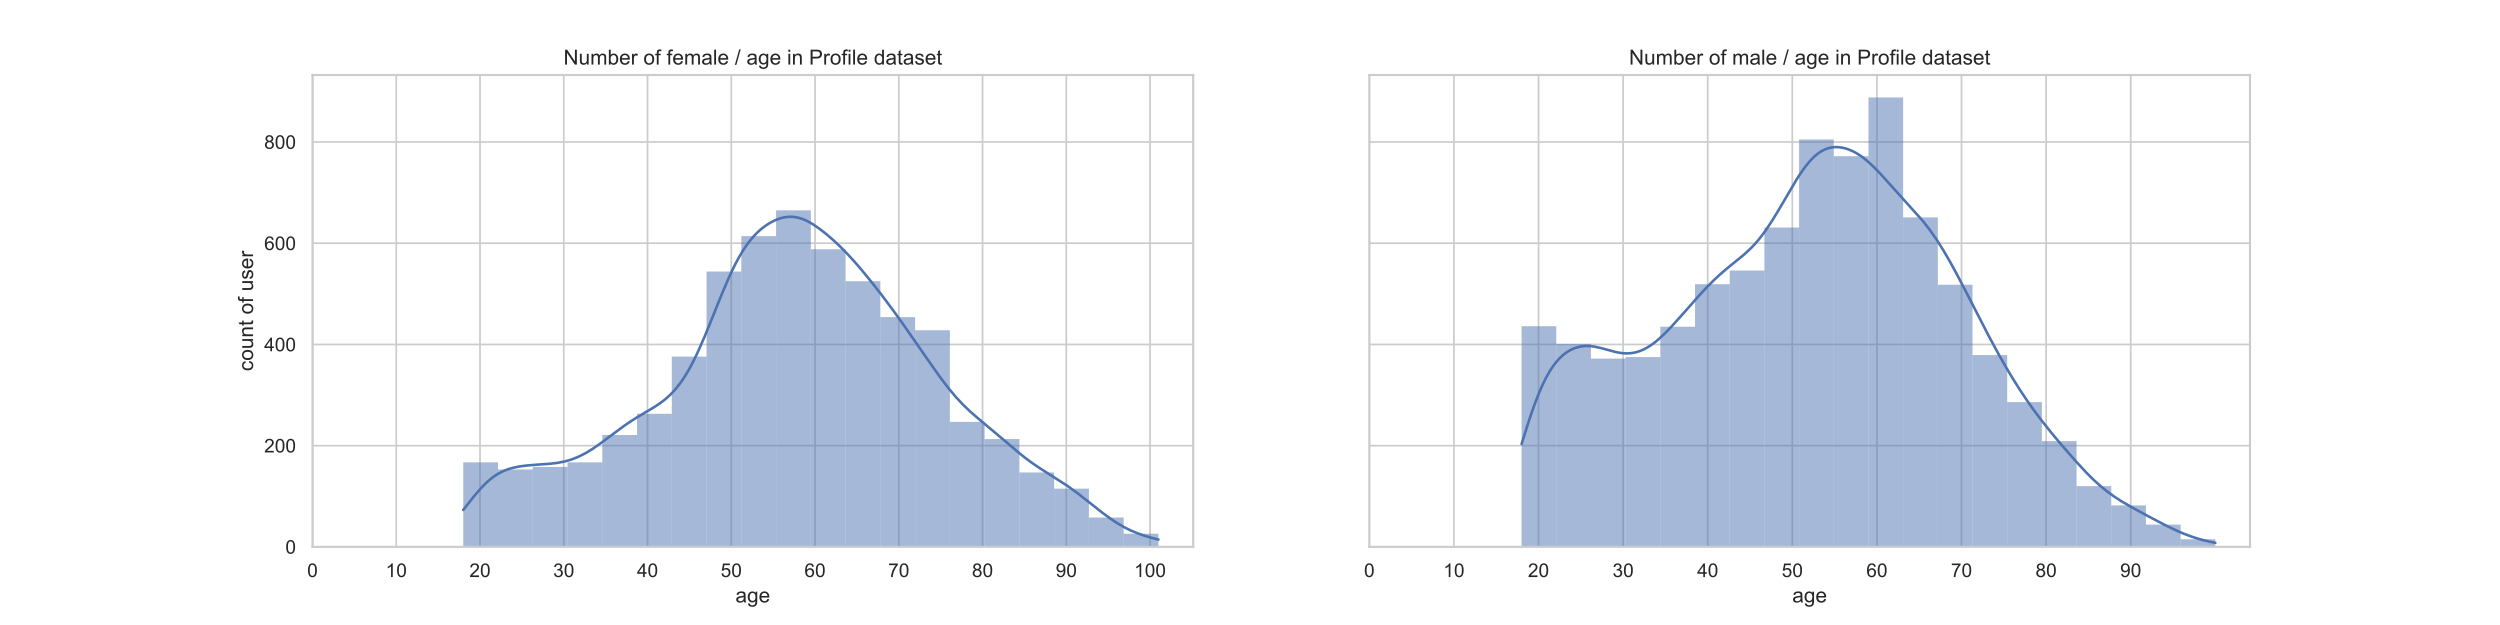 <?xml version="1.0" encoding="utf-8" standalone="no"?>
<!DOCTYPE svg PUBLIC "-//W3C//DTD SVG 1.1//EN"
  "http://www.w3.org/Graphics/SVG/1.1/DTD/svg11.dtd">
<!-- Created with matplotlib (https://matplotlib.org/) -->
<svg height="360pt" version="1.1" viewBox="0 0 1440 360" width="1440pt" xmlns="http://www.w3.org/2000/svg" xmlns:xlink="http://www.w3.org/1999/xlink">
 <defs>
  <style type="text/css">*{stroke-linecap:butt;stroke-linejoin:round;}</style>
 </defs>
 <g id="figure_1">
  <g id="patch_1">
   <path d="M 0 360 
L 1440 360 
L 1440 0 
L 0 0 
z
" style="fill:#ffffff;"/>
  </g>
  <g id="axes_1">
   <g id="patch_2">
    <path d="M 180 315 
L 687.273 315 
L 687.273 43.2 
L 180 43.2 
z
" style="fill:#ffffff;"/>
   </g>
   <g id="matplotlib.axis_1">
    <g id="xtick_1">
     <g id="line2d_1">
      <path clip-path="url(#pcb3f34cac6)" d="M 180 315 
L 180 43.2 
" style="fill:none;stroke:#cccccc;stroke-linecap:round;"/>
     </g>
     <g id="text_1">
      <!-- 0 -->
      <g style="fill:#262626;" transform="translate(176.941 332.374)scale(0.11 -0.11)">
       <defs>
        <path d="M 4.156 35.297 
Q 4.156 48 6.766 55.734 
Q 9.375 63.484 14.516 67.672 
Q 19.672 71.875 27.484 71.875 
Q 33.25 71.875 37.594 69.547 
Q 41.938 67.234 44.766 62.859 
Q 47.609 58.5 49.219 52.219 
Q 50.828 45.953 50.828 35.297 
Q 50.828 22.703 48.234 14.969 
Q 45.656 7.234 40.5 3 
Q 35.359 -1.219 27.484 -1.219 
Q 17.141 -1.219 11.234 6.203 
Q 4.156 15.141 4.156 35.297 
z
M 13.188 35.297 
Q 13.188 17.672 17.312 11.828 
Q 21.438 6 27.484 6 
Q 33.547 6 37.672 11.859 
Q 41.797 17.719 41.797 35.297 
Q 41.797 52.984 37.672 58.781 
Q 33.547 64.594 27.391 64.594 
Q 21.344 64.594 17.719 59.469 
Q 13.188 52.938 13.188 35.297 
z
" id="ArialMT-48"/>
       </defs>
       <use xlink:href="#ArialMT-48"/>
      </g>
     </g>
    </g>
    <g id="xtick_2">
     <g id="line2d_2">
      <path clip-path="url(#pcb3f34cac6)" d="M 228.243 315 
L 228.243 43.2 
" style="fill:none;stroke:#cccccc;stroke-linecap:round;"/>
     </g>
     <g id="text_2">
      <!-- 10 -->
      <g style="fill:#262626;" transform="translate(222.126 332.374)scale(0.11 -0.11)">
       <defs>
        <path d="M 37.25 0 
L 28.469 0 
L 28.469 56 
Q 25.297 52.984 20.141 49.953 
Q 14.984 46.922 10.891 45.406 
L 10.891 53.906 
Q 18.266 57.375 23.781 62.297 
Q 29.297 67.234 31.594 71.875 
L 37.25 71.875 
z
" id="ArialMT-49"/>
       </defs>
       <use xlink:href="#ArialMT-49"/>
       <use x="55.615" xlink:href="#ArialMT-48"/>
      </g>
     </g>
    </g>
    <g id="xtick_3">
     <g id="line2d_3">
      <path clip-path="url(#pcb3f34cac6)" d="M 276.486 315 
L 276.486 43.2 
" style="fill:none;stroke:#cccccc;stroke-linecap:round;"/>
     </g>
     <g id="text_3">
      <!-- 20 -->
      <g style="fill:#262626;" transform="translate(270.369 332.374)scale(0.11 -0.11)">
       <defs>
        <path d="M 50.344 8.453 
L 50.344 0 
L 3.031 0 
Q 2.938 3.172 4.047 6.109 
Q 5.859 10.938 9.828 15.625 
Q 13.812 20.312 21.344 26.469 
Q 33.016 36.031 37.109 41.625 
Q 41.219 47.219 41.219 52.203 
Q 41.219 57.422 37.469 61 
Q 33.734 64.594 27.734 64.594 
Q 21.391 64.594 17.578 60.781 
Q 13.766 56.984 13.719 50.25 
L 4.688 51.172 
Q 5.609 61.281 11.656 66.578 
Q 17.719 71.875 27.938 71.875 
Q 38.234 71.875 44.234 66.156 
Q 50.25 60.453 50.25 52 
Q 50.25 47.703 48.484 43.547 
Q 46.734 39.406 42.656 34.812 
Q 38.578 30.219 29.109 22.219 
Q 21.188 15.578 18.938 13.203 
Q 16.703 10.844 15.234 8.453 
z
" id="ArialMT-50"/>
       </defs>
       <use xlink:href="#ArialMT-50"/>
       <use x="55.615" xlink:href="#ArialMT-48"/>
      </g>
     </g>
    </g>
    <g id="xtick_4">
     <g id="line2d_4">
      <path clip-path="url(#pcb3f34cac6)" d="M 324.728 315 
L 324.728 43.2 
" style="fill:none;stroke:#cccccc;stroke-linecap:round;"/>
     </g>
     <g id="text_4">
      <!-- 30 -->
      <g style="fill:#262626;" transform="translate(318.611 332.374)scale(0.11 -0.11)">
       <defs>
        <path d="M 4.203 18.891 
L 12.984 20.062 
Q 14.5 12.594 18.141 9.297 
Q 21.781 6 27 6 
Q 33.203 6 37.469 10.297 
Q 41.75 14.594 41.75 20.953 
Q 41.75 27 37.797 30.922 
Q 33.844 34.859 27.734 34.859 
Q 25.25 34.859 21.531 33.891 
L 22.516 41.609 
Q 23.391 41.5 23.922 41.5 
Q 29.547 41.5 34.031 44.422 
Q 38.531 47.359 38.531 53.469 
Q 38.531 58.297 35.25 61.469 
Q 31.984 64.656 26.812 64.656 
Q 21.688 64.656 18.266 61.422 
Q 14.844 58.203 13.875 51.766 
L 5.078 53.328 
Q 6.688 62.156 12.391 67.016 
Q 18.109 71.875 26.609 71.875 
Q 32.469 71.875 37.391 69.359 
Q 42.328 66.844 44.938 62.5 
Q 47.562 58.156 47.562 53.266 
Q 47.562 48.641 45.062 44.828 
Q 42.578 41.016 37.703 38.766 
Q 44.047 37.312 47.562 32.688 
Q 51.078 28.078 51.078 21.141 
Q 51.078 11.766 44.234 5.25 
Q 37.406 -1.266 26.953 -1.266 
Q 17.531 -1.266 11.297 4.344 
Q 5.078 9.969 4.203 18.891 
z
" id="ArialMT-51"/>
       </defs>
       <use xlink:href="#ArialMT-51"/>
       <use x="55.615" xlink:href="#ArialMT-48"/>
      </g>
     </g>
    </g>
    <g id="xtick_5">
     <g id="line2d_5">
      <path clip-path="url(#pcb3f34cac6)" d="M 372.971 315 
L 372.971 43.2 
" style="fill:none;stroke:#cccccc;stroke-linecap:round;"/>
     </g>
     <g id="text_5">
      <!-- 40 -->
      <g style="fill:#262626;" transform="translate(366.854 332.374)scale(0.11 -0.11)">
       <defs>
        <path d="M 32.328 0 
L 32.328 17.141 
L 1.266 17.141 
L 1.266 25.203 
L 33.938 71.578 
L 41.109 71.578 
L 41.109 25.203 
L 50.781 25.203 
L 50.781 17.141 
L 41.109 17.141 
L 41.109 0 
z
M 32.328 25.203 
L 32.328 57.469 
L 9.906 25.203 
z
" id="ArialMT-52"/>
       </defs>
       <use xlink:href="#ArialMT-52"/>
       <use x="55.615" xlink:href="#ArialMT-48"/>
      </g>
     </g>
    </g>
    <g id="xtick_6">
     <g id="line2d_6">
      <path clip-path="url(#pcb3f34cac6)" d="M 421.214 315 
L 421.214 43.2 
" style="fill:none;stroke:#cccccc;stroke-linecap:round;"/>
     </g>
     <g id="text_6">
      <!-- 50 -->
      <g style="fill:#262626;" transform="translate(415.097 332.374)scale(0.11 -0.11)">
       <defs>
        <path d="M 4.156 18.75 
L 13.375 19.531 
Q 14.406 12.797 18.141 9.391 
Q 21.875 6 27.156 6 
Q 33.5 6 37.891 10.781 
Q 42.281 15.578 42.281 23.484 
Q 42.281 31 38.062 35.344 
Q 33.844 39.703 27 39.703 
Q 22.75 39.703 19.328 37.766 
Q 15.922 35.844 13.969 32.766 
L 5.719 33.844 
L 12.641 70.609 
L 48.25 70.609 
L 48.25 62.203 
L 19.672 62.203 
L 15.828 42.969 
Q 22.266 47.469 29.344 47.469 
Q 38.719 47.469 45.156 40.969 
Q 51.609 34.469 51.609 24.266 
Q 51.609 14.547 45.953 7.469 
Q 39.062 -1.219 27.156 -1.219 
Q 17.391 -1.219 11.203 4.25 
Q 5.031 9.719 4.156 18.75 
z
" id="ArialMT-53"/>
       </defs>
       <use xlink:href="#ArialMT-53"/>
       <use x="55.615" xlink:href="#ArialMT-48"/>
      </g>
     </g>
    </g>
    <g id="xtick_7">
     <g id="line2d_7">
      <path clip-path="url(#pcb3f34cac6)" d="M 469.457 315 
L 469.457 43.2 
" style="fill:none;stroke:#cccccc;stroke-linecap:round;"/>
     </g>
     <g id="text_7">
      <!-- 60 -->
      <g style="fill:#262626;" transform="translate(463.34 332.374)scale(0.11 -0.11)">
       <defs>
        <path d="M 49.75 54.047 
L 41.016 53.375 
Q 39.844 58.547 37.703 60.891 
Q 34.125 64.656 28.906 64.656 
Q 24.703 64.656 21.531 62.312 
Q 17.391 59.281 14.984 53.469 
Q 12.594 47.656 12.5 36.922 
Q 15.672 41.75 20.266 44.094 
Q 24.859 46.438 29.891 46.438 
Q 38.672 46.438 44.844 39.969 
Q 51.031 33.5 51.031 23.25 
Q 51.031 16.5 48.125 10.719 
Q 45.219 4.938 40.141 1.859 
Q 35.062 -1.219 28.609 -1.219 
Q 17.625 -1.219 10.688 6.859 
Q 3.766 14.938 3.766 33.5 
Q 3.766 54.25 11.422 63.672 
Q 18.109 71.875 29.438 71.875 
Q 37.891 71.875 43.281 67.141 
Q 48.688 62.406 49.75 54.047 
z
M 13.875 23.188 
Q 13.875 18.656 15.797 14.5 
Q 17.719 10.359 21.188 8.172 
Q 24.656 6 28.469 6 
Q 34.031 6 38.031 10.484 
Q 42.047 14.984 42.047 22.703 
Q 42.047 30.125 38.078 34.391 
Q 34.125 38.672 28.125 38.672 
Q 22.172 38.672 18.016 34.391 
Q 13.875 30.125 13.875 23.188 
z
" id="ArialMT-54"/>
       </defs>
       <use xlink:href="#ArialMT-54"/>
       <use x="55.615" xlink:href="#ArialMT-48"/>
      </g>
     </g>
    </g>
    <g id="xtick_8">
     <g id="line2d_8">
      <path clip-path="url(#pcb3f34cac6)" d="M 517.699 315 
L 517.699 43.2 
" style="fill:none;stroke:#cccccc;stroke-linecap:round;"/>
     </g>
     <g id="text_8">
      <!-- 70 -->
      <g style="fill:#262626;" transform="translate(511.582 332.374)scale(0.11 -0.11)">
       <defs>
        <path d="M 4.734 62.203 
L 4.734 70.656 
L 51.078 70.656 
L 51.078 63.812 
Q 44.234 56.547 37.516 44.484 
Q 30.812 32.422 27.156 19.672 
Q 24.516 10.688 23.781 0 
L 14.75 0 
Q 14.891 8.453 18.062 20.406 
Q 21.234 32.375 27.172 43.484 
Q 33.109 54.594 39.797 62.203 
z
" id="ArialMT-55"/>
       </defs>
       <use xlink:href="#ArialMT-55"/>
       <use x="55.615" xlink:href="#ArialMT-48"/>
      </g>
     </g>
    </g>
    <g id="xtick_9">
     <g id="line2d_9">
      <path clip-path="url(#pcb3f34cac6)" d="M 565.942 315 
L 565.942 43.2 
" style="fill:none;stroke:#cccccc;stroke-linecap:round;"/>
     </g>
     <g id="text_9">
      <!-- 80 -->
      <g style="fill:#262626;" transform="translate(559.825 332.374)scale(0.11 -0.11)">
       <defs>
        <path d="M 17.672 38.812 
Q 12.203 40.828 9.562 44.531 
Q 6.938 48.25 6.938 53.422 
Q 6.938 61.234 12.547 66.547 
Q 18.172 71.875 27.484 71.875 
Q 36.859 71.875 42.578 66.422 
Q 48.297 60.984 48.297 53.172 
Q 48.297 48.188 45.672 44.5 
Q 43.062 40.828 37.75 38.812 
Q 44.344 36.672 47.781 31.875 
Q 51.219 27.094 51.219 20.453 
Q 51.219 11.281 44.719 5.031 
Q 38.234 -1.219 27.641 -1.219 
Q 17.047 -1.219 10.547 5.047 
Q 4.047 11.328 4.047 20.703 
Q 4.047 27.688 7.594 32.391 
Q 11.141 37.109 17.672 38.812 
z
M 15.922 53.719 
Q 15.922 48.641 19.188 45.406 
Q 22.469 42.188 27.688 42.188 
Q 32.766 42.188 36.016 45.375 
Q 39.266 48.578 39.266 53.219 
Q 39.266 58.062 35.906 61.359 
Q 32.562 64.656 27.594 64.656 
Q 22.562 64.656 19.234 61.422 
Q 15.922 58.203 15.922 53.719 
z
M 13.094 20.656 
Q 13.094 16.891 14.875 13.375 
Q 16.656 9.859 20.172 7.922 
Q 23.688 6 27.734 6 
Q 34.031 6 38.125 10.047 
Q 42.234 14.109 42.234 20.359 
Q 42.234 26.703 38.016 30.859 
Q 33.797 35.016 27.438 35.016 
Q 21.234 35.016 17.156 30.906 
Q 13.094 26.812 13.094 20.656 
z
" id="ArialMT-56"/>
       </defs>
       <use xlink:href="#ArialMT-56"/>
       <use x="55.615" xlink:href="#ArialMT-48"/>
      </g>
     </g>
    </g>
    <g id="xtick_10">
     <g id="line2d_10">
      <path clip-path="url(#pcb3f34cac6)" d="M 614.185 315 
L 614.185 43.2 
" style="fill:none;stroke:#cccccc;stroke-linecap:round;"/>
     </g>
     <g id="text_10">
      <!-- 90 -->
      <g style="fill:#262626;" transform="translate(608.068 332.374)scale(0.11 -0.11)">
       <defs>
        <path d="M 5.469 16.547 
L 13.922 17.328 
Q 14.984 11.375 18.016 8.688 
Q 21.047 6 25.781 6 
Q 29.828 6 32.875 7.859 
Q 35.938 9.719 37.891 12.812 
Q 39.844 15.922 41.156 21.188 
Q 42.484 26.469 42.484 31.938 
Q 42.484 32.516 42.438 33.688 
Q 39.797 29.5 35.234 26.875 
Q 30.672 24.266 25.344 24.266 
Q 16.453 24.266 10.297 30.703 
Q 4.156 37.156 4.156 47.703 
Q 4.156 58.594 10.578 65.234 
Q 17 71.875 26.656 71.875 
Q 33.641 71.875 39.422 68.109 
Q 45.219 64.359 48.219 57.391 
Q 51.219 50.438 51.219 37.25 
Q 51.219 23.531 48.234 15.406 
Q 45.266 7.281 39.375 3.031 
Q 33.5 -1.219 25.594 -1.219 
Q 17.188 -1.219 11.859 3.438 
Q 6.547 8.109 5.469 16.547 
z
M 41.453 48.141 
Q 41.453 55.719 37.422 60.156 
Q 33.406 64.594 27.734 64.594 
Q 21.875 64.594 17.531 59.812 
Q 13.188 55.031 13.188 47.406 
Q 13.188 40.578 17.312 36.297 
Q 21.438 32.031 27.484 32.031 
Q 33.594 32.031 37.516 36.297 
Q 41.453 40.578 41.453 48.141 
z
" id="ArialMT-57"/>
       </defs>
       <use xlink:href="#ArialMT-57"/>
       <use x="55.615" xlink:href="#ArialMT-48"/>
      </g>
     </g>
    </g>
    <g id="xtick_11">
     <g id="line2d_11">
      <path clip-path="url(#pcb3f34cac6)" d="M 662.428 315 
L 662.428 43.2 
" style="fill:none;stroke:#cccccc;stroke-linecap:round;"/>
     </g>
     <g id="text_11">
      <!-- 100 -->
      <g style="fill:#262626;" transform="translate(653.252 332.374)scale(0.11 -0.11)">
       <use xlink:href="#ArialMT-49"/>
       <use x="55.615" xlink:href="#ArialMT-48"/>
       <use x="111.23" xlink:href="#ArialMT-48"/>
      </g>
     </g>
    </g>
    <g id="text_12">
     <!-- age -->
     <g style="fill:#262626;" transform="translate(423.627 347.009)scale(0.12 -0.12)">
      <defs>
       <path d="M 40.438 6.391 
Q 35.547 2.25 31.031 0.531 
Q 26.516 -1.172 21.344 -1.172 
Q 12.797 -1.172 8.203 3 
Q 3.609 7.172 3.609 13.672 
Q 3.609 17.484 5.344 20.625 
Q 7.078 23.781 9.891 25.688 
Q 12.703 27.594 16.219 28.562 
Q 18.797 29.25 24.031 29.891 
Q 34.672 31.156 39.703 32.906 
Q 39.75 34.719 39.75 35.203 
Q 39.75 40.578 37.25 42.781 
Q 33.891 45.75 27.25 45.75 
Q 21.047 45.75 18.094 43.578 
Q 15.141 41.406 13.719 35.891 
L 5.125 37.062 
Q 6.297 42.578 8.984 45.969 
Q 11.672 49.359 16.75 51.188 
Q 21.828 53.031 28.516 53.031 
Q 35.156 53.031 39.297 51.469 
Q 43.453 49.906 45.406 47.531 
Q 47.359 45.172 48.141 41.547 
Q 48.578 39.312 48.578 33.453 
L 48.578 21.734 
Q 48.578 9.469 49.141 6.219 
Q 49.703 2.984 51.375 0 
L 42.188 0 
Q 40.828 2.734 40.438 6.391 
z
M 39.703 26.031 
Q 34.906 24.078 25.344 22.703 
Q 19.922 21.922 17.672 20.938 
Q 15.438 19.969 14.203 18.094 
Q 12.984 16.219 12.984 13.922 
Q 12.984 10.406 15.641 8.062 
Q 18.312 5.719 23.438 5.719 
Q 28.516 5.719 32.469 7.938 
Q 36.422 10.156 38.281 14.016 
Q 39.703 17 39.703 22.797 
z
" id="ArialMT-97"/>
       <path d="M 4.984 -4.297 
L 13.531 -5.562 
Q 14.062 -9.516 16.5 -11.328 
Q 19.781 -13.766 25.438 -13.766 
Q 31.547 -13.766 34.859 -11.328 
Q 38.188 -8.891 39.359 -4.5 
Q 40.047 -1.812 39.984 6.781 
Q 34.234 0 25.641 0 
Q 14.938 0 9.078 7.719 
Q 3.219 15.438 3.219 26.219 
Q 3.219 33.641 5.906 39.906 
Q 8.594 46.188 13.688 49.609 
Q 18.797 53.031 25.688 53.031 
Q 34.859 53.031 40.828 45.609 
L 40.828 51.859 
L 48.922 51.859 
L 48.922 7.031 
Q 48.922 -5.078 46.453 -10.125 
Q 44 -15.188 38.641 -18.109 
Q 33.297 -21.047 25.484 -21.047 
Q 16.219 -21.047 10.5 -16.875 
Q 4.781 -12.703 4.984 -4.297 
z
M 12.25 26.859 
Q 12.25 16.656 16.297 11.969 
Q 20.359 7.281 26.469 7.281 
Q 32.516 7.281 36.609 11.938 
Q 40.719 16.609 40.719 26.562 
Q 40.719 36.078 36.5 40.906 
Q 32.281 45.75 26.312 45.75 
Q 20.453 45.75 16.344 40.984 
Q 12.25 36.234 12.25 26.859 
z
" id="ArialMT-103"/>
       <path d="M 42.094 16.703 
L 51.172 15.578 
Q 49.031 7.625 43.219 3.219 
Q 37.406 -1.172 28.375 -1.172 
Q 17 -1.172 10.328 5.828 
Q 3.656 12.844 3.656 25.484 
Q 3.656 38.578 10.391 45.797 
Q 17.141 53.031 27.875 53.031 
Q 38.281 53.031 44.875 45.953 
Q 51.469 38.875 51.469 26.031 
Q 51.469 25.25 51.422 23.688 
L 12.75 23.688 
Q 13.234 15.141 17.578 10.594 
Q 21.922 6.062 28.422 6.062 
Q 33.25 6.062 36.672 8.594 
Q 40.094 11.141 42.094 16.703 
z
M 13.234 30.906 
L 42.188 30.906 
Q 41.609 37.453 38.875 40.719 
Q 34.672 45.797 27.984 45.797 
Q 21.922 45.797 17.797 41.75 
Q 13.672 37.703 13.234 30.906 
z
" id="ArialMT-101"/>
      </defs>
      <use xlink:href="#ArialMT-97"/>
      <use x="55.615" xlink:href="#ArialMT-103"/>
      <use x="111.23" xlink:href="#ArialMT-101"/>
     </g>
    </g>
   </g>
   <g id="matplotlib.axis_2">
    <g id="ytick_1">
     <g id="line2d_12">
      <path clip-path="url(#pcb3f34cac6)" d="M 180 315 
L 687.273 315 
" style="fill:none;stroke:#cccccc;stroke-linecap:round;"/>
     </g>
     <g id="text_13">
      <!-- 0 -->
      <g style="fill:#262626;" transform="translate(164.383 318.937)scale(0.11 -0.11)">
       <use xlink:href="#ArialMT-48"/>
      </g>
     </g>
    </g>
    <g id="ytick_2">
     <g id="line2d_13">
      <path clip-path="url(#pcb3f34cac6)" d="M 180 256.699 
L 687.273 256.699 
" style="fill:none;stroke:#cccccc;stroke-linecap:round;"/>
     </g>
     <g id="text_14">
      <!-- 200 -->
      <g style="fill:#262626;" transform="translate(152.149 260.636)scale(0.11 -0.11)">
       <use xlink:href="#ArialMT-50"/>
       <use x="55.615" xlink:href="#ArialMT-48"/>
       <use x="111.23" xlink:href="#ArialMT-48"/>
      </g>
     </g>
    </g>
    <g id="ytick_3">
     <g id="line2d_14">
      <path clip-path="url(#pcb3f34cac6)" d="M 180 198.398 
L 687.273 198.398 
" style="fill:none;stroke:#cccccc;stroke-linecap:round;"/>
     </g>
     <g id="text_15">
      <!-- 400 -->
      <g style="fill:#262626;" transform="translate(152.149 202.334)scale(0.11 -0.11)">
       <use xlink:href="#ArialMT-52"/>
       <use x="55.615" xlink:href="#ArialMT-48"/>
       <use x="111.23" xlink:href="#ArialMT-48"/>
      </g>
     </g>
    </g>
    <g id="ytick_4">
     <g id="line2d_15">
      <path clip-path="url(#pcb3f34cac6)" d="M 180 140.097 
L 687.273 140.097 
" style="fill:none;stroke:#cccccc;stroke-linecap:round;"/>
     </g>
     <g id="text_16">
      <!-- 600 -->
      <g style="fill:#262626;" transform="translate(152.149 144.033)scale(0.11 -0.11)">
       <use xlink:href="#ArialMT-54"/>
       <use x="55.615" xlink:href="#ArialMT-48"/>
       <use x="111.23" xlink:href="#ArialMT-48"/>
      </g>
     </g>
    </g>
    <g id="ytick_5">
     <g id="line2d_16">
      <path clip-path="url(#pcb3f34cac6)" d="M 180 81.795 
L 687.273 81.795 
" style="fill:none;stroke:#cccccc;stroke-linecap:round;"/>
     </g>
     <g id="text_17">
      <!-- 800 -->
      <g style="fill:#262626;" transform="translate(152.149 85.732)scale(0.11 -0.11)">
       <use xlink:href="#ArialMT-56"/>
       <use x="55.615" xlink:href="#ArialMT-48"/>
       <use x="111.23" xlink:href="#ArialMT-48"/>
      </g>
     </g>
    </g>
    <g id="text_18">
     <!-- count of user -->
     <g style="fill:#262626;" transform="translate(145.764 213.785)rotate(-90)scale(0.12 -0.12)">
      <defs>
       <path d="M 40.438 19 
L 49.078 17.875 
Q 47.656 8.938 41.812 3.875 
Q 35.984 -1.172 27.484 -1.172 
Q 16.844 -1.172 10.375 5.781 
Q 3.906 12.75 3.906 25.734 
Q 3.906 34.125 6.688 40.422 
Q 9.469 46.734 15.156 49.875 
Q 20.844 53.031 27.547 53.031 
Q 35.984 53.031 41.359 48.75 
Q 46.734 44.484 48.25 36.625 
L 39.703 35.297 
Q 38.484 40.531 35.375 43.156 
Q 32.281 45.797 27.875 45.797 
Q 21.234 45.797 17.078 41.031 
Q 12.938 36.281 12.938 25.984 
Q 12.938 15.531 16.938 10.797 
Q 20.953 6.062 27.391 6.062 
Q 32.562 6.062 36.031 9.234 
Q 39.5 12.406 40.438 19 
z
" id="ArialMT-99"/>
       <path d="M 3.328 25.922 
Q 3.328 40.328 11.328 47.266 
Q 18.016 53.031 27.641 53.031 
Q 38.328 53.031 45.109 46.016 
Q 51.906 39.016 51.906 26.656 
Q 51.906 16.656 48.906 10.906 
Q 45.906 5.172 40.156 2 
Q 34.422 -1.172 27.641 -1.172 
Q 16.75 -1.172 10.031 5.812 
Q 3.328 12.797 3.328 25.922 
z
M 12.359 25.922 
Q 12.359 15.969 16.703 11.016 
Q 21.047 6.062 27.641 6.062 
Q 34.188 6.062 38.531 11.031 
Q 42.875 16.016 42.875 26.219 
Q 42.875 35.844 38.5 40.797 
Q 34.125 45.75 27.641 45.75 
Q 21.047 45.75 16.703 40.812 
Q 12.359 35.891 12.359 25.922 
z
" id="ArialMT-111"/>
       <path d="M 40.578 0 
L 40.578 7.625 
Q 34.516 -1.172 24.125 -1.172 
Q 19.531 -1.172 15.547 0.578 
Q 11.578 2.344 9.641 5 
Q 7.719 7.672 6.938 11.531 
Q 6.391 14.109 6.391 19.734 
L 6.391 51.859 
L 15.188 51.859 
L 15.188 23.094 
Q 15.188 16.219 15.719 13.812 
Q 16.547 10.359 19.234 8.375 
Q 21.922 6.391 25.875 6.391 
Q 29.828 6.391 33.297 8.422 
Q 36.766 10.453 38.203 13.938 
Q 39.656 17.438 39.656 24.078 
L 39.656 51.859 
L 48.438 51.859 
L 48.438 0 
z
" id="ArialMT-117"/>
       <path d="M 6.594 0 
L 6.594 51.859 
L 14.5 51.859 
L 14.5 44.484 
Q 20.219 53.031 31 53.031 
Q 35.688 53.031 39.625 51.344 
Q 43.562 49.656 45.516 46.922 
Q 47.469 44.188 48.25 40.438 
Q 48.734 37.984 48.734 31.891 
L 48.734 0 
L 39.938 0 
L 39.938 31.547 
Q 39.938 36.922 38.906 39.578 
Q 37.891 42.234 35.281 43.812 
Q 32.672 45.406 29.156 45.406 
Q 23.531 45.406 19.453 41.844 
Q 15.375 38.281 15.375 28.328 
L 15.375 0 
z
" id="ArialMT-110"/>
       <path d="M 25.781 7.859 
L 27.047 0.094 
Q 23.344 -0.688 20.406 -0.688 
Q 15.625 -0.688 12.984 0.828 
Q 10.359 2.344 9.281 4.812 
Q 8.203 7.281 8.203 15.188 
L 8.203 45.016 
L 1.766 45.016 
L 1.766 51.859 
L 8.203 51.859 
L 8.203 64.703 
L 16.938 69.969 
L 16.938 51.859 
L 25.781 51.859 
L 25.781 45.016 
L 16.938 45.016 
L 16.938 14.703 
Q 16.938 10.938 17.406 9.859 
Q 17.875 8.797 18.922 8.156 
Q 19.969 7.516 21.922 7.516 
Q 23.391 7.516 25.781 7.859 
z
" id="ArialMT-116"/>
       <path id="ArialMT-32"/>
       <path d="M 8.688 0 
L 8.688 45.016 
L 0.922 45.016 
L 0.922 51.859 
L 8.688 51.859 
L 8.688 57.375 
Q 8.688 62.594 9.625 65.141 
Q 10.891 68.562 14.078 70.672 
Q 17.281 72.797 23.047 72.797 
Q 26.766 72.797 31.25 71.922 
L 29.938 64.266 
Q 27.203 64.75 24.75 64.75 
Q 20.75 64.75 19.094 63.031 
Q 17.438 61.328 17.438 56.641 
L 17.438 51.859 
L 27.547 51.859 
L 27.547 45.016 
L 17.438 45.016 
L 17.438 0 
z
" id="ArialMT-102"/>
       <path d="M 3.078 15.484 
L 11.766 16.844 
Q 12.5 11.625 15.844 8.844 
Q 19.188 6.062 25.203 6.062 
Q 31.25 6.062 34.172 8.516 
Q 37.109 10.984 37.109 14.312 
Q 37.109 17.281 34.516 19 
Q 32.719 20.172 25.531 21.969 
Q 15.875 24.422 12.141 26.203 
Q 8.406 27.984 6.469 31.125 
Q 4.547 34.281 4.547 38.094 
Q 4.547 41.547 6.125 44.5 
Q 7.719 47.469 10.453 49.422 
Q 12.5 50.922 16.031 51.969 
Q 19.578 53.031 23.641 53.031 
Q 29.734 53.031 34.344 51.266 
Q 38.969 49.516 41.156 46.5 
Q 43.359 43.5 44.188 38.484 
L 35.594 37.312 
Q 35.016 41.312 32.203 43.547 
Q 29.391 45.797 24.266 45.797 
Q 18.219 45.797 15.625 43.797 
Q 13.031 41.797 13.031 39.109 
Q 13.031 37.406 14.109 36.031 
Q 15.188 34.625 17.484 33.688 
Q 18.797 33.203 25.25 31.453 
Q 34.578 28.953 38.25 27.359 
Q 41.938 25.781 44.031 22.75 
Q 46.141 19.734 46.141 15.234 
Q 46.141 10.844 43.578 6.953 
Q 41.016 3.078 36.172 0.953 
Q 31.344 -1.172 25.25 -1.172 
Q 15.141 -1.172 9.844 3.031 
Q 4.547 7.234 3.078 15.484 
z
" id="ArialMT-115"/>
       <path d="M 6.5 0 
L 6.5 51.859 
L 14.406 51.859 
L 14.406 44 
Q 17.438 49.516 20 51.266 
Q 22.562 53.031 25.641 53.031 
Q 30.078 53.031 34.672 50.203 
L 31.641 42.047 
Q 28.422 43.953 25.203 43.953 
Q 22.312 43.953 20.016 42.219 
Q 17.719 40.484 16.75 37.406 
Q 15.281 32.719 15.281 27.156 
L 15.281 0 
z
" id="ArialMT-114"/>
      </defs>
      <use xlink:href="#ArialMT-99"/>
      <use x="50" xlink:href="#ArialMT-111"/>
      <use x="105.615" xlink:href="#ArialMT-117"/>
      <use x="161.23" xlink:href="#ArialMT-110"/>
      <use x="216.846" xlink:href="#ArialMT-116"/>
      <use x="244.629" xlink:href="#ArialMT-32"/>
      <use x="272.412" xlink:href="#ArialMT-111"/>
      <use x="328.027" xlink:href="#ArialMT-102"/>
      <use x="355.811" xlink:href="#ArialMT-32"/>
      <use x="383.594" xlink:href="#ArialMT-117"/>
      <use x="439.209" xlink:href="#ArialMT-115"/>
      <use x="489.209" xlink:href="#ArialMT-101"/>
      <use x="544.824" xlink:href="#ArialMT-114"/>
     </g>
    </g>
   </g>
   <g id="patch_3">
    <path clip-path="url(#pcb3f34cac6)" d="M 266.837 315 
L 286.858 315 
L 286.858 266.319 
L 266.837 266.319 
z
" style="fill:#4c72b0;fill-opacity:0.5;"/>
   </g>
   <g id="patch_4">
    <path clip-path="url(#pcb3f34cac6)" d="M 286.858 315 
L 306.878 315 
L 306.878 270.4 
L 286.858 270.4 
z
" style="fill:#4c72b0;fill-opacity:0.5;"/>
   </g>
   <g id="patch_5">
    <path clip-path="url(#pcb3f34cac6)" d="M 306.878 315 
L 326.899 315 
L 326.899 268.942 
L 306.878 268.942 
z
" style="fill:#4c72b0;fill-opacity:0.5;"/>
   </g>
   <g id="patch_6">
    <path clip-path="url(#pcb3f34cac6)" d="M 326.899 315 
L 346.92 315 
L 346.92 266.319 
L 326.899 266.319 
z
" style="fill:#4c72b0;fill-opacity:0.5;"/>
   </g>
   <g id="patch_7">
    <path clip-path="url(#pcb3f34cac6)" d="M 346.92 315 
L 366.941 315 
L 366.941 250.577 
L 346.92 250.577 
z
" style="fill:#4c72b0;fill-opacity:0.5;"/>
   </g>
   <g id="patch_8">
    <path clip-path="url(#pcb3f34cac6)" d="M 366.941 315 
L 386.961 315 
L 386.961 238.334 
L 366.941 238.334 
z
" style="fill:#4c72b0;fill-opacity:0.5;"/>
   </g>
   <g id="patch_9">
    <path clip-path="url(#pcb3f34cac6)" d="M 386.961 315 
L 406.982 315 
L 406.982 205.394 
L 386.961 205.394 
z
" style="fill:#4c72b0;fill-opacity:0.5;"/>
   </g>
   <g id="patch_10">
    <path clip-path="url(#pcb3f34cac6)" d="M 406.982 315 
L 427.003 315 
L 427.003 156.421 
L 406.982 156.421 
z
" style="fill:#4c72b0;fill-opacity:0.5;"/>
   </g>
   <g id="patch_11">
    <path clip-path="url(#pcb3f34cac6)" d="M 427.003 315 
L 447.024 315 
L 447.024 136.015 
L 427.003 136.015 
z
" style="fill:#4c72b0;fill-opacity:0.5;"/>
   </g>
   <g id="patch_12">
    <path clip-path="url(#pcb3f34cac6)" d="M 447.024 315 
L 467.044 315 
L 467.044 121.149 
L 447.024 121.149 
z
" style="fill:#4c72b0;fill-opacity:0.5;"/>
   </g>
   <g id="patch_13">
    <path clip-path="url(#pcb3f34cac6)" d="M 467.044 315 
L 487.065 315 
L 487.065 143.595 
L 467.044 143.595 
z
" style="fill:#4c72b0;fill-opacity:0.5;"/>
   </g>
   <g id="patch_14">
    <path clip-path="url(#pcb3f34cac6)" d="M 487.065 315 
L 507.086 315 
L 507.086 161.959 
L 487.065 161.959 
z
" style="fill:#4c72b0;fill-opacity:0.5;"/>
   </g>
   <g id="patch_15">
    <path clip-path="url(#pcb3f34cac6)" d="M 507.086 315 
L 527.107 315 
L 527.107 182.656 
L 507.086 182.656 
z
" style="fill:#4c72b0;fill-opacity:0.5;"/>
   </g>
   <g id="patch_16">
    <path clip-path="url(#pcb3f34cac6)" d="M 527.107 315 
L 547.127 315 
L 547.127 190.236 
L 527.107 190.236 
z
" style="fill:#4c72b0;fill-opacity:0.5;"/>
   </g>
   <g id="patch_17">
    <path clip-path="url(#pcb3f34cac6)" d="M 547.127 315 
L 567.148 315 
L 567.148 242.998 
L 547.127 242.998 
z
" style="fill:#4c72b0;fill-opacity:0.5;"/>
   </g>
   <g id="patch_18">
    <path clip-path="url(#pcb3f34cac6)" d="M 567.148 315 
L 587.169 315 
L 587.169 252.909 
L 567.148 252.909 
z
" style="fill:#4c72b0;fill-opacity:0.5;"/>
   </g>
   <g id="patch_19">
    <path clip-path="url(#pcb3f34cac6)" d="M 587.169 315 
L 607.19 315 
L 607.19 272.149 
L 587.169 272.149 
z
" style="fill:#4c72b0;fill-opacity:0.5;"/>
   </g>
   <g id="patch_20">
    <path clip-path="url(#pcb3f34cac6)" d="M 607.19 315 
L 627.21 315 
L 627.21 281.477 
L 607.19 281.477 
z
" style="fill:#4c72b0;fill-opacity:0.5;"/>
   </g>
   <g id="patch_21">
    <path clip-path="url(#pcb3f34cac6)" d="M 627.21 315 
L 647.231 315 
L 647.231 298.093 
L 627.21 298.093 
z
" style="fill:#4c72b0;fill-opacity:0.5;"/>
   </g>
   <g id="patch_22">
    <path clip-path="url(#pcb3f34cac6)" d="M 647.231 315 
L 667.252 315 
L 667.252 307.421 
L 647.231 307.421 
z
" style="fill:#4c72b0;fill-opacity:0.5;"/>
   </g>
   <g id="line2d_17">
    <path clip-path="url(#pcb3f34cac6)" d="M 266.837 293.716 
L 272.873 286.038 
L 276.898 281.34 
L 278.91 279.235 
L 280.922 277.326 
L 282.934 275.628 
L 284.946 274.143 
L 286.958 272.869 
L 288.97 271.793 
L 290.983 270.898 
L 292.995 270.164 
L 295.007 269.569 
L 299.031 268.709 
L 303.055 268.162 
L 309.092 267.664 
L 317.14 267.088 
L 321.165 266.602 
L 325.189 265.829 
L 329.213 264.672 
L 333.237 263.073 
L 337.262 261.026 
L 341.286 258.577 
L 345.31 255.81 
L 351.347 251.316 
L 359.395 245.354 
L 363.419 242.618 
L 367.444 240.09 
L 377.504 234.079 
L 381.529 231.284 
L 383.541 229.672 
L 385.553 227.872 
L 387.565 225.847 
L 389.577 223.567 
L 391.589 221.003 
L 393.602 218.133 
L 395.614 214.941 
L 397.626 211.422 
L 399.638 207.58 
L 401.65 203.43 
L 405.674 194.333 
L 409.699 184.494 
L 415.735 169.464 
L 419.759 160.06 
L 421.771 155.72 
L 423.784 151.678 
L 425.796 147.96 
L 427.808 144.579 
L 429.82 141.536 
L 431.832 138.82 
L 433.844 136.413 
L 435.856 134.292 
L 437.869 132.43 
L 439.881 130.801 
L 441.893 129.385 
L 443.905 128.164 
L 445.917 127.13 
L 447.929 126.281 
L 449.941 125.62 
L 451.953 125.157 
L 453.966 124.901 
L 455.978 124.862 
L 457.99 125.044 
L 460.002 125.448 
L 462.014 126.066 
L 464.026 126.888 
L 466.038 127.893 
L 468.051 129.062 
L 472.075 131.801 
L 476.099 134.955 
L 480.123 138.439 
L 484.148 142.23 
L 488.172 146.333 
L 492.196 150.738 
L 496.22 155.405 
L 502.257 162.782 
L 508.293 170.518 
L 514.33 178.599 
L 520.366 187.004 
L 530.427 201.47 
L 538.475 213.034 
L 542.5 218.59 
L 546.524 223.83 
L 550.548 228.641 
L 554.572 232.966 
L 558.597 236.833 
L 562.621 240.355 
L 580.73 255.581 
L 586.767 260.729 
L 590.791 263.941 
L 594.815 266.899 
L 598.839 269.612 
L 614.936 279.932 
L 620.973 284.337 
L 629.021 290.659 
L 635.058 295.397 
L 639.082 298.368 
L 643.106 301.08 
L 647.131 303.462 
L 651.155 305.486 
L 655.179 307.171 
L 659.203 308.571 
L 663.228 309.758 
L 667.252 310.797 
L 667.252 310.797 
" style="fill:none;stroke:#4c72b0;stroke-linecap:round;stroke-width:1.5;"/>
   </g>
   <g id="patch_23">
    <path d="M 180 315 
L 180 43.2 
" style="fill:none;stroke:#cccccc;stroke-linecap:square;stroke-linejoin:miter;stroke-width:1.25;"/>
   </g>
   <g id="patch_24">
    <path d="M 687.273 315 
L 687.273 43.2 
" style="fill:none;stroke:#cccccc;stroke-linecap:square;stroke-linejoin:miter;stroke-width:1.25;"/>
   </g>
   <g id="patch_25">
    <path d="M 180 315 
L 687.273 315 
" style="fill:none;stroke:#cccccc;stroke-linecap:square;stroke-linejoin:miter;stroke-width:1.25;"/>
   </g>
   <g id="patch_26">
    <path d="M 180 43.2 
L 687.273 43.2 
" style="fill:none;stroke:#cccccc;stroke-linecap:square;stroke-linejoin:miter;stroke-width:1.25;"/>
   </g>
   <g id="text_19">
    <!-- Number of female / age in Profile dataset -->
    <g style="fill:#262626;" transform="translate(324.586 37.2)scale(0.12 -0.12)">
     <defs>
      <path d="M 7.625 0 
L 7.625 71.578 
L 17.328 71.578 
L 54.938 15.375 
L 54.938 71.578 
L 64.016 71.578 
L 64.016 0 
L 54.297 0 
L 16.703 56.25 
L 16.703 0 
z
" id="ArialMT-78"/>
      <path d="M 6.594 0 
L 6.594 51.859 
L 14.453 51.859 
L 14.453 44.578 
Q 16.891 48.391 20.938 50.703 
Q 25 53.031 30.172 53.031 
Q 35.938 53.031 39.625 50.641 
Q 43.312 48.25 44.828 43.953 
Q 50.984 53.031 60.844 53.031 
Q 68.562 53.031 72.703 48.75 
Q 76.859 44.484 76.859 35.594 
L 76.859 0 
L 68.109 0 
L 68.109 32.672 
Q 68.109 37.938 67.25 40.25 
Q 66.406 42.578 64.156 43.984 
Q 61.922 45.406 58.891 45.406 
Q 53.422 45.406 49.797 41.766 
Q 46.188 38.141 46.188 30.125 
L 46.188 0 
L 37.406 0 
L 37.406 33.688 
Q 37.406 39.547 35.25 42.469 
Q 33.109 45.406 28.219 45.406 
Q 24.516 45.406 21.359 43.453 
Q 18.219 41.5 16.797 37.734 
Q 15.375 33.984 15.375 26.906 
L 15.375 0 
z
" id="ArialMT-109"/>
      <path d="M 14.703 0 
L 6.547 0 
L 6.547 71.578 
L 15.328 71.578 
L 15.328 46.047 
Q 20.906 53.031 29.547 53.031 
Q 34.328 53.031 38.594 51.094 
Q 42.875 49.172 45.625 45.672 
Q 48.391 42.188 49.953 37.25 
Q 51.516 32.328 51.516 26.703 
Q 51.516 13.375 44.922 6.094 
Q 38.328 -1.172 29.109 -1.172 
Q 19.922 -1.172 14.703 6.5 
z
M 14.594 26.312 
Q 14.594 17 17.141 12.844 
Q 21.297 6.062 28.375 6.062 
Q 34.125 6.062 38.328 11.062 
Q 42.531 16.062 42.531 25.984 
Q 42.531 36.141 38.5 40.969 
Q 34.469 45.797 28.766 45.797 
Q 23 45.797 18.797 40.797 
Q 14.594 35.797 14.594 26.312 
z
" id="ArialMT-98"/>
      <path d="M 6.391 0 
L 6.391 71.578 
L 15.188 71.578 
L 15.188 0 
z
" id="ArialMT-108"/>
      <path d="M 0 -1.219 
L 20.75 72.797 
L 27.781 72.797 
L 7.078 -1.219 
z
" id="ArialMT-47"/>
      <path d="M 6.641 61.469 
L 6.641 71.578 
L 15.438 71.578 
L 15.438 61.469 
z
M 6.641 0 
L 6.641 51.859 
L 15.438 51.859 
L 15.438 0 
z
" id="ArialMT-105"/>
      <path d="M 7.719 0 
L 7.719 71.578 
L 34.719 71.578 
Q 41.844 71.578 45.609 70.906 
Q 50.875 70.016 54.438 67.547 
Q 58.016 65.094 60.188 60.641 
Q 62.359 56.203 62.359 50.875 
Q 62.359 41.75 56.547 35.422 
Q 50.734 29.109 35.547 29.109 
L 17.188 29.109 
L 17.188 0 
z
M 17.188 37.547 
L 35.688 37.547 
Q 44.875 37.547 48.734 40.969 
Q 52.594 44.391 52.594 50.594 
Q 52.594 55.078 50.312 58.266 
Q 48.047 61.469 44.344 62.5 
Q 41.938 63.141 35.5 63.141 
L 17.188 63.141 
z
" id="ArialMT-80"/>
      <path d="M 40.234 0 
L 40.234 6.547 
Q 35.297 -1.172 25.734 -1.172 
Q 19.531 -1.172 14.328 2.25 
Q 9.125 5.672 6.266 11.797 
Q 3.422 17.922 3.422 25.875 
Q 3.422 33.641 6 39.969 
Q 8.594 46.297 13.766 49.656 
Q 18.953 53.031 25.344 53.031 
Q 30.031 53.031 33.688 51.047 
Q 37.359 49.078 39.656 45.906 
L 39.656 71.578 
L 48.391 71.578 
L 48.391 0 
z
M 12.453 25.875 
Q 12.453 15.922 16.641 10.984 
Q 20.844 6.062 26.562 6.062 
Q 32.328 6.062 36.344 10.766 
Q 40.375 15.484 40.375 25.141 
Q 40.375 35.797 36.266 40.766 
Q 32.172 45.75 26.172 45.75 
Q 20.312 45.75 16.375 40.969 
Q 12.453 36.188 12.453 25.875 
z
" id="ArialMT-100"/>
     </defs>
     <use xlink:href="#ArialMT-78"/>
     <use x="72.217" xlink:href="#ArialMT-117"/>
     <use x="127.832" xlink:href="#ArialMT-109"/>
     <use x="211.133" xlink:href="#ArialMT-98"/>
     <use x="266.748" xlink:href="#ArialMT-101"/>
     <use x="322.363" xlink:href="#ArialMT-114"/>
     <use x="355.664" xlink:href="#ArialMT-32"/>
     <use x="383.447" xlink:href="#ArialMT-111"/>
     <use x="439.062" xlink:href="#ArialMT-102"/>
     <use x="466.846" xlink:href="#ArialMT-32"/>
     <use x="494.629" xlink:href="#ArialMT-102"/>
     <use x="522.412" xlink:href="#ArialMT-101"/>
     <use x="578.027" xlink:href="#ArialMT-109"/>
     <use x="661.328" xlink:href="#ArialMT-97"/>
     <use x="716.943" xlink:href="#ArialMT-108"/>
     <use x="739.16" xlink:href="#ArialMT-101"/>
     <use x="794.775" xlink:href="#ArialMT-32"/>
     <use x="822.559" xlink:href="#ArialMT-47"/>
     <use x="850.342" xlink:href="#ArialMT-32"/>
     <use x="878.125" xlink:href="#ArialMT-97"/>
     <use x="933.74" xlink:href="#ArialMT-103"/>
     <use x="989.355" xlink:href="#ArialMT-101"/>
     <use x="1044.971" xlink:href="#ArialMT-32"/>
     <use x="1072.754" xlink:href="#ArialMT-105"/>
     <use x="1094.971" xlink:href="#ArialMT-110"/>
     <use x="1150.586" xlink:href="#ArialMT-32"/>
     <use x="1178.369" xlink:href="#ArialMT-80"/>
     <use x="1245.068" xlink:href="#ArialMT-114"/>
     <use x="1278.369" xlink:href="#ArialMT-111"/>
     <use x="1333.984" xlink:href="#ArialMT-102"/>
     <use x="1361.768" xlink:href="#ArialMT-105"/>
     <use x="1383.984" xlink:href="#ArialMT-108"/>
     <use x="1406.201" xlink:href="#ArialMT-101"/>
     <use x="1461.816" xlink:href="#ArialMT-32"/>
     <use x="1489.6" xlink:href="#ArialMT-100"/>
     <use x="1545.215" xlink:href="#ArialMT-97"/>
     <use x="1600.83" xlink:href="#ArialMT-116"/>
     <use x="1628.613" xlink:href="#ArialMT-97"/>
     <use x="1684.229" xlink:href="#ArialMT-115"/>
     <use x="1734.229" xlink:href="#ArialMT-101"/>
     <use x="1789.844" xlink:href="#ArialMT-116"/>
    </g>
   </g>
  </g>
  <g id="axes_2">
   <g id="patch_27">
    <path d="M 788.727 315 
L 1296 315 
L 1296 43.2 
L 788.727 43.2 
z
" style="fill:#ffffff;"/>
   </g>
   <g id="matplotlib.axis_3">
    <g id="xtick_12">
     <g id="line2d_18">
      <path clip-path="url(#pa846c7a07d)" d="M 788.727 315 
L 788.727 43.2 
" style="fill:none;stroke:#cccccc;stroke-linecap:round;"/>
     </g>
     <g id="text_20">
      <!-- 0 -->
      <g style="fill:#262626;" transform="translate(785.669 332.374)scale(0.11 -0.11)">
       <use xlink:href="#ArialMT-48"/>
      </g>
     </g>
    </g>
    <g id="xtick_13">
     <g id="line2d_19">
      <path clip-path="url(#pa846c7a07d)" d="M 837.457 315 
L 837.457 43.2 
" style="fill:none;stroke:#cccccc;stroke-linecap:round;"/>
     </g>
     <g id="text_21">
      <!-- 10 -->
      <g style="fill:#262626;" transform="translate(831.34 332.374)scale(0.11 -0.11)">
       <use xlink:href="#ArialMT-49"/>
       <use x="55.615" xlink:href="#ArialMT-48"/>
      </g>
     </g>
    </g>
    <g id="xtick_14">
     <g id="line2d_20">
      <path clip-path="url(#pa846c7a07d)" d="M 886.186 315 
L 886.186 43.2 
" style="fill:none;stroke:#cccccc;stroke-linecap:round;"/>
     </g>
     <g id="text_22">
      <!-- 20 -->
      <g style="fill:#262626;" transform="translate(880.069 332.374)scale(0.11 -0.11)">
       <use xlink:href="#ArialMT-50"/>
       <use x="55.615" xlink:href="#ArialMT-48"/>
      </g>
     </g>
    </g>
    <g id="xtick_15">
     <g id="line2d_21">
      <path clip-path="url(#pa846c7a07d)" d="M 934.915 315 
L 934.915 43.2 
" style="fill:none;stroke:#cccccc;stroke-linecap:round;"/>
     </g>
     <g id="text_23">
      <!-- 30 -->
      <g style="fill:#262626;" transform="translate(928.798 332.374)scale(0.11 -0.11)">
       <use xlink:href="#ArialMT-51"/>
       <use x="55.615" xlink:href="#ArialMT-48"/>
      </g>
     </g>
    </g>
    <g id="xtick_16">
     <g id="line2d_22">
      <path clip-path="url(#pa846c7a07d)" d="M 983.645 315 
L 983.645 43.2 
" style="fill:none;stroke:#cccccc;stroke-linecap:round;"/>
     </g>
     <g id="text_24">
      <!-- 40 -->
      <g style="fill:#262626;" transform="translate(977.528 332.374)scale(0.11 -0.11)">
       <use xlink:href="#ArialMT-52"/>
       <use x="55.615" xlink:href="#ArialMT-48"/>
      </g>
     </g>
    </g>
    <g id="xtick_17">
     <g id="line2d_23">
      <path clip-path="url(#pa846c7a07d)" d="M 1032.374 315 
L 1032.374 43.2 
" style="fill:none;stroke:#cccccc;stroke-linecap:round;"/>
     </g>
     <g id="text_25">
      <!-- 50 -->
      <g style="fill:#262626;" transform="translate(1026.257 332.374)scale(0.11 -0.11)">
       <use xlink:href="#ArialMT-53"/>
       <use x="55.615" xlink:href="#ArialMT-48"/>
      </g>
     </g>
    </g>
    <g id="xtick_18">
     <g id="line2d_24">
      <path clip-path="url(#pa846c7a07d)" d="M 1081.103 315 
L 1081.103 43.2 
" style="fill:none;stroke:#cccccc;stroke-linecap:round;"/>
     </g>
     <g id="text_26">
      <!-- 60 -->
      <g style="fill:#262626;" transform="translate(1074.986 332.374)scale(0.11 -0.11)">
       <use xlink:href="#ArialMT-54"/>
       <use x="55.615" xlink:href="#ArialMT-48"/>
      </g>
     </g>
    </g>
    <g id="xtick_19">
     <g id="line2d_25">
      <path clip-path="url(#pa846c7a07d)" d="M 1129.833 315 
L 1129.833 43.2 
" style="fill:none;stroke:#cccccc;stroke-linecap:round;"/>
     </g>
     <g id="text_27">
      <!-- 70 -->
      <g style="fill:#262626;" transform="translate(1123.716 332.374)scale(0.11 -0.11)">
       <use xlink:href="#ArialMT-55"/>
       <use x="55.615" xlink:href="#ArialMT-48"/>
      </g>
     </g>
    </g>
    <g id="xtick_20">
     <g id="line2d_26">
      <path clip-path="url(#pa846c7a07d)" d="M 1178.562 315 
L 1178.562 43.2 
" style="fill:none;stroke:#cccccc;stroke-linecap:round;"/>
     </g>
     <g id="text_28">
      <!-- 80 -->
      <g style="fill:#262626;" transform="translate(1172.445 332.374)scale(0.11 -0.11)">
       <use xlink:href="#ArialMT-56"/>
       <use x="55.615" xlink:href="#ArialMT-48"/>
      </g>
     </g>
    </g>
    <g id="xtick_21">
     <g id="line2d_27">
      <path clip-path="url(#pa846c7a07d)" d="M 1227.292 315 
L 1227.292 43.2 
" style="fill:none;stroke:#cccccc;stroke-linecap:round;"/>
     </g>
     <g id="text_29">
      <!-- 90 -->
      <g style="fill:#262626;" transform="translate(1221.175 332.374)scale(0.11 -0.11)">
       <use xlink:href="#ArialMT-57"/>
       <use x="55.615" xlink:href="#ArialMT-48"/>
      </g>
     </g>
    </g>
    <g id="text_30">
     <!-- age -->
     <g style="fill:#262626;" transform="translate(1032.354 347.009)scale(0.12 -0.12)">
      <use xlink:href="#ArialMT-97"/>
      <use x="55.615" xlink:href="#ArialMT-103"/>
      <use x="111.23" xlink:href="#ArialMT-101"/>
     </g>
    </g>
   </g>
   <g id="matplotlib.axis_4">
    <g id="ytick_6">
     <g id="line2d_28">
      <path clip-path="url(#pa846c7a07d)" d="M 788.727 315 
L 1296 315 
" style="fill:none;stroke:#cccccc;stroke-linecap:round;"/>
     </g>
    </g>
    <g id="ytick_7">
     <g id="line2d_29">
      <path clip-path="url(#pa846c7a07d)" d="M 788.727 256.699 
L 1296 256.699 
" style="fill:none;stroke:#cccccc;stroke-linecap:round;"/>
     </g>
    </g>
    <g id="ytick_8">
     <g id="line2d_30">
      <path clip-path="url(#pa846c7a07d)" d="M 788.727 198.398 
L 1296 198.398 
" style="fill:none;stroke:#cccccc;stroke-linecap:round;"/>
     </g>
    </g>
    <g id="ytick_9">
     <g id="line2d_31">
      <path clip-path="url(#pa846c7a07d)" d="M 788.727 140.097 
L 1296 140.097 
" style="fill:none;stroke:#cccccc;stroke-linecap:round;"/>
     </g>
    </g>
    <g id="ytick_10">
     <g id="line2d_32">
      <path clip-path="url(#pa846c7a07d)" d="M 788.727 81.795 
L 1296 81.795 
" style="fill:none;stroke:#cccccc;stroke-linecap:round;"/>
     </g>
    </g>
   </g>
   <g id="patch_28">
    <path clip-path="url(#pa846c7a07d)" d="M 876.44 315 
L 896.419 315 
L 896.419 187.903 
L 876.44 187.903 
z
" style="fill:#4c72b0;fill-opacity:0.5;"/>
   </g>
   <g id="patch_29">
    <path clip-path="url(#pa846c7a07d)" d="M 896.419 315 
L 916.398 315 
L 916.398 198.106 
L 896.419 198.106 
z
" style="fill:#4c72b0;fill-opacity:0.5;"/>
   </g>
   <g id="patch_30">
    <path clip-path="url(#pa846c7a07d)" d="M 916.398 315 
L 936.377 315 
L 936.377 206.56 
L 916.398 206.56 
z
" style="fill:#4c72b0;fill-opacity:0.5;"/>
   </g>
   <g id="patch_31">
    <path clip-path="url(#pa846c7a07d)" d="M 936.377 315 
L 956.356 315 
L 956.356 205.685 
L 936.377 205.685 
z
" style="fill:#4c72b0;fill-opacity:0.5;"/>
   </g>
   <g id="patch_32">
    <path clip-path="url(#pa846c7a07d)" d="M 956.356 315 
L 976.335 315 
L 976.335 188.195 
L 956.356 188.195 
z
" style="fill:#4c72b0;fill-opacity:0.5;"/>
   </g>
   <g id="patch_33">
    <path clip-path="url(#pa846c7a07d)" d="M 976.335 315 
L 996.314 315 
L 996.314 163.708 
L 976.335 163.708 
z
" style="fill:#4c72b0;fill-opacity:0.5;"/>
   </g>
   <g id="patch_34">
    <path clip-path="url(#pa846c7a07d)" d="M 996.314 315 
L 1016.293 315 
L 1016.293 155.838 
L 996.314 155.838 
z
" style="fill:#4c72b0;fill-opacity:0.5;"/>
   </g>
   <g id="patch_35">
    <path clip-path="url(#pa846c7a07d)" d="M 1016.293 315 
L 1036.272 315 
L 1036.272 131.06 
L 1016.293 131.06 
z
" style="fill:#4c72b0;fill-opacity:0.5;"/>
   </g>
   <g id="patch_36">
    <path clip-path="url(#pa846c7a07d)" d="M 1036.272 315 
L 1056.252 315 
L 1056.252 80.338 
L 1036.272 80.338 
z
" style="fill:#4c72b0;fill-opacity:0.5;"/>
   </g>
   <g id="patch_37">
    <path clip-path="url(#pa846c7a07d)" d="M 1056.252 315 
L 1076.231 315 
L 1076.231 89.958 
L 1056.252 89.958 
z
" style="fill:#4c72b0;fill-opacity:0.5;"/>
   </g>
   <g id="patch_38">
    <path clip-path="url(#pa846c7a07d)" d="M 1076.231 315 
L 1096.21 315 
L 1096.21 56.143 
L 1076.231 56.143 
z
" style="fill:#4c72b0;fill-opacity:0.5;"/>
   </g>
   <g id="patch_39">
    <path clip-path="url(#pa846c7a07d)" d="M 1096.21 315 
L 1116.189 315 
L 1116.189 125.23 
L 1096.21 125.23 
z
" style="fill:#4c72b0;fill-opacity:0.5;"/>
   </g>
   <g id="patch_40">
    <path clip-path="url(#pa846c7a07d)" d="M 1116.189 315 
L 1136.168 315 
L 1136.168 164 
L 1116.189 164 
z
" style="fill:#4c72b0;fill-opacity:0.5;"/>
   </g>
   <g id="patch_41">
    <path clip-path="url(#pa846c7a07d)" d="M 1136.168 315 
L 1156.147 315 
L 1156.147 204.519 
L 1136.168 204.519 
z
" style="fill:#4c72b0;fill-opacity:0.5;"/>
   </g>
   <g id="patch_42">
    <path clip-path="url(#pa846c7a07d)" d="M 1156.147 315 
L 1176.126 315 
L 1176.126 231.629 
L 1156.147 231.629 
z
" style="fill:#4c72b0;fill-opacity:0.5;"/>
   </g>
   <g id="patch_43">
    <path clip-path="url(#pa846c7a07d)" d="M 1176.126 315 
L 1196.105 315 
L 1196.105 254.075 
L 1176.126 254.075 
z
" style="fill:#4c72b0;fill-opacity:0.5;"/>
   </g>
   <g id="patch_44">
    <path clip-path="url(#pa846c7a07d)" d="M 1196.105 315 
L 1216.084 315 
L 1216.084 280.019 
L 1196.105 280.019 
z
" style="fill:#4c72b0;fill-opacity:0.5;"/>
   </g>
   <g id="patch_45">
    <path clip-path="url(#pa846c7a07d)" d="M 1216.084 315 
L 1236.063 315 
L 1236.063 291.097 
L 1216.084 291.097 
z
" style="fill:#4c72b0;fill-opacity:0.5;"/>
   </g>
   <g id="patch_46">
    <path clip-path="url(#pa846c7a07d)" d="M 1236.063 315 
L 1256.042 315 
L 1256.042 302.174 
L 1236.063 302.174 
z
" style="fill:#4c72b0;fill-opacity:0.5;"/>
   </g>
   <g id="patch_47">
    <path clip-path="url(#pa846c7a07d)" d="M 1256.042 315 
L 1276.021 315 
L 1276.021 310.627 
L 1256.042 310.627 
z
" style="fill:#4c72b0;fill-opacity:0.5;"/>
   </g>
   <g id="line2d_33">
    <path clip-path="url(#pa846c7a07d)" d="M 876.44 255.706 
L 880.456 243.005 
L 882.464 237.039 
L 884.472 231.462 
L 886.48 226.344 
L 888.488 221.729 
L 890.496 217.635 
L 892.504 214.06 
L 894.512 210.979 
L 896.52 208.359 
L 898.528 206.157 
L 900.535 204.33 
L 902.543 202.836 
L 904.551 201.641 
L 906.559 200.715 
L 908.567 200.034 
L 910.575 199.579 
L 912.583 199.335 
L 914.591 199.286 
L 916.599 199.412 
L 918.607 199.691 
L 922.623 200.595 
L 930.655 202.769 
L 932.663 203.164 
L 934.671 203.433 
L 936.678 203.548 
L 938.686 203.489 
L 940.694 203.242 
L 942.702 202.795 
L 944.71 202.146 
L 946.718 201.291 
L 948.726 200.235 
L 950.734 198.983 
L 952.742 197.545 
L 954.75 195.934 
L 958.766 192.26 
L 962.782 188.118 
L 968.806 181.41 
L 978.845 170.062 
L 982.861 165.748 
L 986.877 161.686 
L 990.893 157.94 
L 994.909 154.509 
L 1004.949 146.323 
L 1008.964 142.522 
L 1010.972 140.376 
L 1012.98 138.039 
L 1014.988 135.5 
L 1016.996 132.758 
L 1021.012 126.709 
L 1025.028 120.068 
L 1035.068 103.019 
L 1037.076 99.93 
L 1039.084 97.062 
L 1041.092 94.453 
L 1043.099 92.137 
L 1045.107 90.134 
L 1047.115 88.457 
L 1049.123 87.106 
L 1051.131 86.074 
L 1053.139 85.347 
L 1055.147 84.904 
L 1057.155 84.723 
L 1059.163 84.782 
L 1061.171 85.063 
L 1063.179 85.55 
L 1065.187 86.234 
L 1067.195 87.107 
L 1069.203 88.166 
L 1071.211 89.41 
L 1073.219 90.834 
L 1075.227 92.432 
L 1079.242 96.098 
L 1083.258 100.252 
L 1091.29 109.177 
L 1107.354 127.045 
L 1111.37 132.163 
L 1115.385 137.878 
L 1119.401 144.226 
L 1123.417 151.147 
L 1127.433 158.514 
L 1133.457 170.085 
L 1145.505 193.504 
L 1151.528 204.63 
L 1155.544 211.662 
L 1159.56 218.356 
L 1163.576 224.709 
L 1167.592 230.725 
L 1171.608 236.413 
L 1175.624 241.788 
L 1181.648 249.358 
L 1187.671 256.524 
L 1195.703 265.709 
L 1201.727 272.211 
L 1205.743 276.215 
L 1209.759 279.867 
L 1213.775 283.137 
L 1217.791 286.043 
L 1221.806 288.647 
L 1227.83 292.169 
L 1237.87 297.624 
L 1247.91 302.866 
L 1253.934 305.734 
L 1257.949 307.441 
L 1261.965 308.952 
L 1265.981 310.259 
L 1269.997 311.366 
L 1274.013 312.287 
L 1276.021 312.681 
L 1276.021 312.681 
" style="fill:none;stroke:#4c72b0;stroke-linecap:round;stroke-width:1.5;"/>
   </g>
   <g id="patch_48">
    <path d="M 788.727 315 
L 788.727 43.2 
" style="fill:none;stroke:#cccccc;stroke-linecap:square;stroke-linejoin:miter;stroke-width:1.25;"/>
   </g>
   <g id="patch_49">
    <path d="M 1296 315 
L 1296 43.2 
" style="fill:none;stroke:#cccccc;stroke-linecap:square;stroke-linejoin:miter;stroke-width:1.25;"/>
   </g>
   <g id="patch_50">
    <path d="M 788.727 315 
L 1296 315 
" style="fill:none;stroke:#cccccc;stroke-linecap:square;stroke-linejoin:miter;stroke-width:1.25;"/>
   </g>
   <g id="patch_51">
    <path d="M 788.727 43.2 
L 1296 43.2 
" style="fill:none;stroke:#cccccc;stroke-linecap:square;stroke-linejoin:miter;stroke-width:1.25;"/>
   </g>
   <g id="text_31">
    <!-- Number of male / age in Profile dataset -->
    <g style="fill:#262626;" transform="translate(938.317 37.2)scale(0.12 -0.12)">
     <use xlink:href="#ArialMT-78"/>
     <use x="72.217" xlink:href="#ArialMT-117"/>
     <use x="127.832" xlink:href="#ArialMT-109"/>
     <use x="211.133" xlink:href="#ArialMT-98"/>
     <use x="266.748" xlink:href="#ArialMT-101"/>
     <use x="322.363" xlink:href="#ArialMT-114"/>
     <use x="355.664" xlink:href="#ArialMT-32"/>
     <use x="383.447" xlink:href="#ArialMT-111"/>
     <use x="439.062" xlink:href="#ArialMT-102"/>
     <use x="466.846" xlink:href="#ArialMT-32"/>
     <use x="494.629" xlink:href="#ArialMT-109"/>
     <use x="577.93" xlink:href="#ArialMT-97"/>
     <use x="633.545" xlink:href="#ArialMT-108"/>
     <use x="655.762" xlink:href="#ArialMT-101"/>
     <use x="711.377" xlink:href="#ArialMT-32"/>
     <use x="739.16" xlink:href="#ArialMT-47"/>
     <use x="766.943" xlink:href="#ArialMT-32"/>
     <use x="794.727" xlink:href="#ArialMT-97"/>
     <use x="850.342" xlink:href="#ArialMT-103"/>
     <use x="905.957" xlink:href="#ArialMT-101"/>
     <use x="961.572" xlink:href="#ArialMT-32"/>
     <use x="989.355" xlink:href="#ArialMT-105"/>
     <use x="1011.572" xlink:href="#ArialMT-110"/>
     <use x="1067.188" xlink:href="#ArialMT-32"/>
     <use x="1094.971" xlink:href="#ArialMT-80"/>
     <use x="1161.67" xlink:href="#ArialMT-114"/>
     <use x="1194.971" xlink:href="#ArialMT-111"/>
     <use x="1250.586" xlink:href="#ArialMT-102"/>
     <use x="1278.369" xlink:href="#ArialMT-105"/>
     <use x="1300.586" xlink:href="#ArialMT-108"/>
     <use x="1322.803" xlink:href="#ArialMT-101"/>
     <use x="1378.418" xlink:href="#ArialMT-32"/>
     <use x="1406.201" xlink:href="#ArialMT-100"/>
     <use x="1461.816" xlink:href="#ArialMT-97"/>
     <use x="1517.432" xlink:href="#ArialMT-116"/>
     <use x="1545.215" xlink:href="#ArialMT-97"/>
     <use x="1600.83" xlink:href="#ArialMT-115"/>
     <use x="1650.83" xlink:href="#ArialMT-101"/>
     <use x="1706.445" xlink:href="#ArialMT-116"/>
    </g>
   </g>
  </g>
 </g>
 <defs>
  <clipPath id="pcb3f34cac6">
   <rect height="271.8" width="507.273" x="180" y="43.2"/>
  </clipPath>
  <clipPath id="pa846c7a07d">
   <rect height="271.8" width="507.273" x="788.727" y="43.2"/>
  </clipPath>
 </defs>
</svg>
